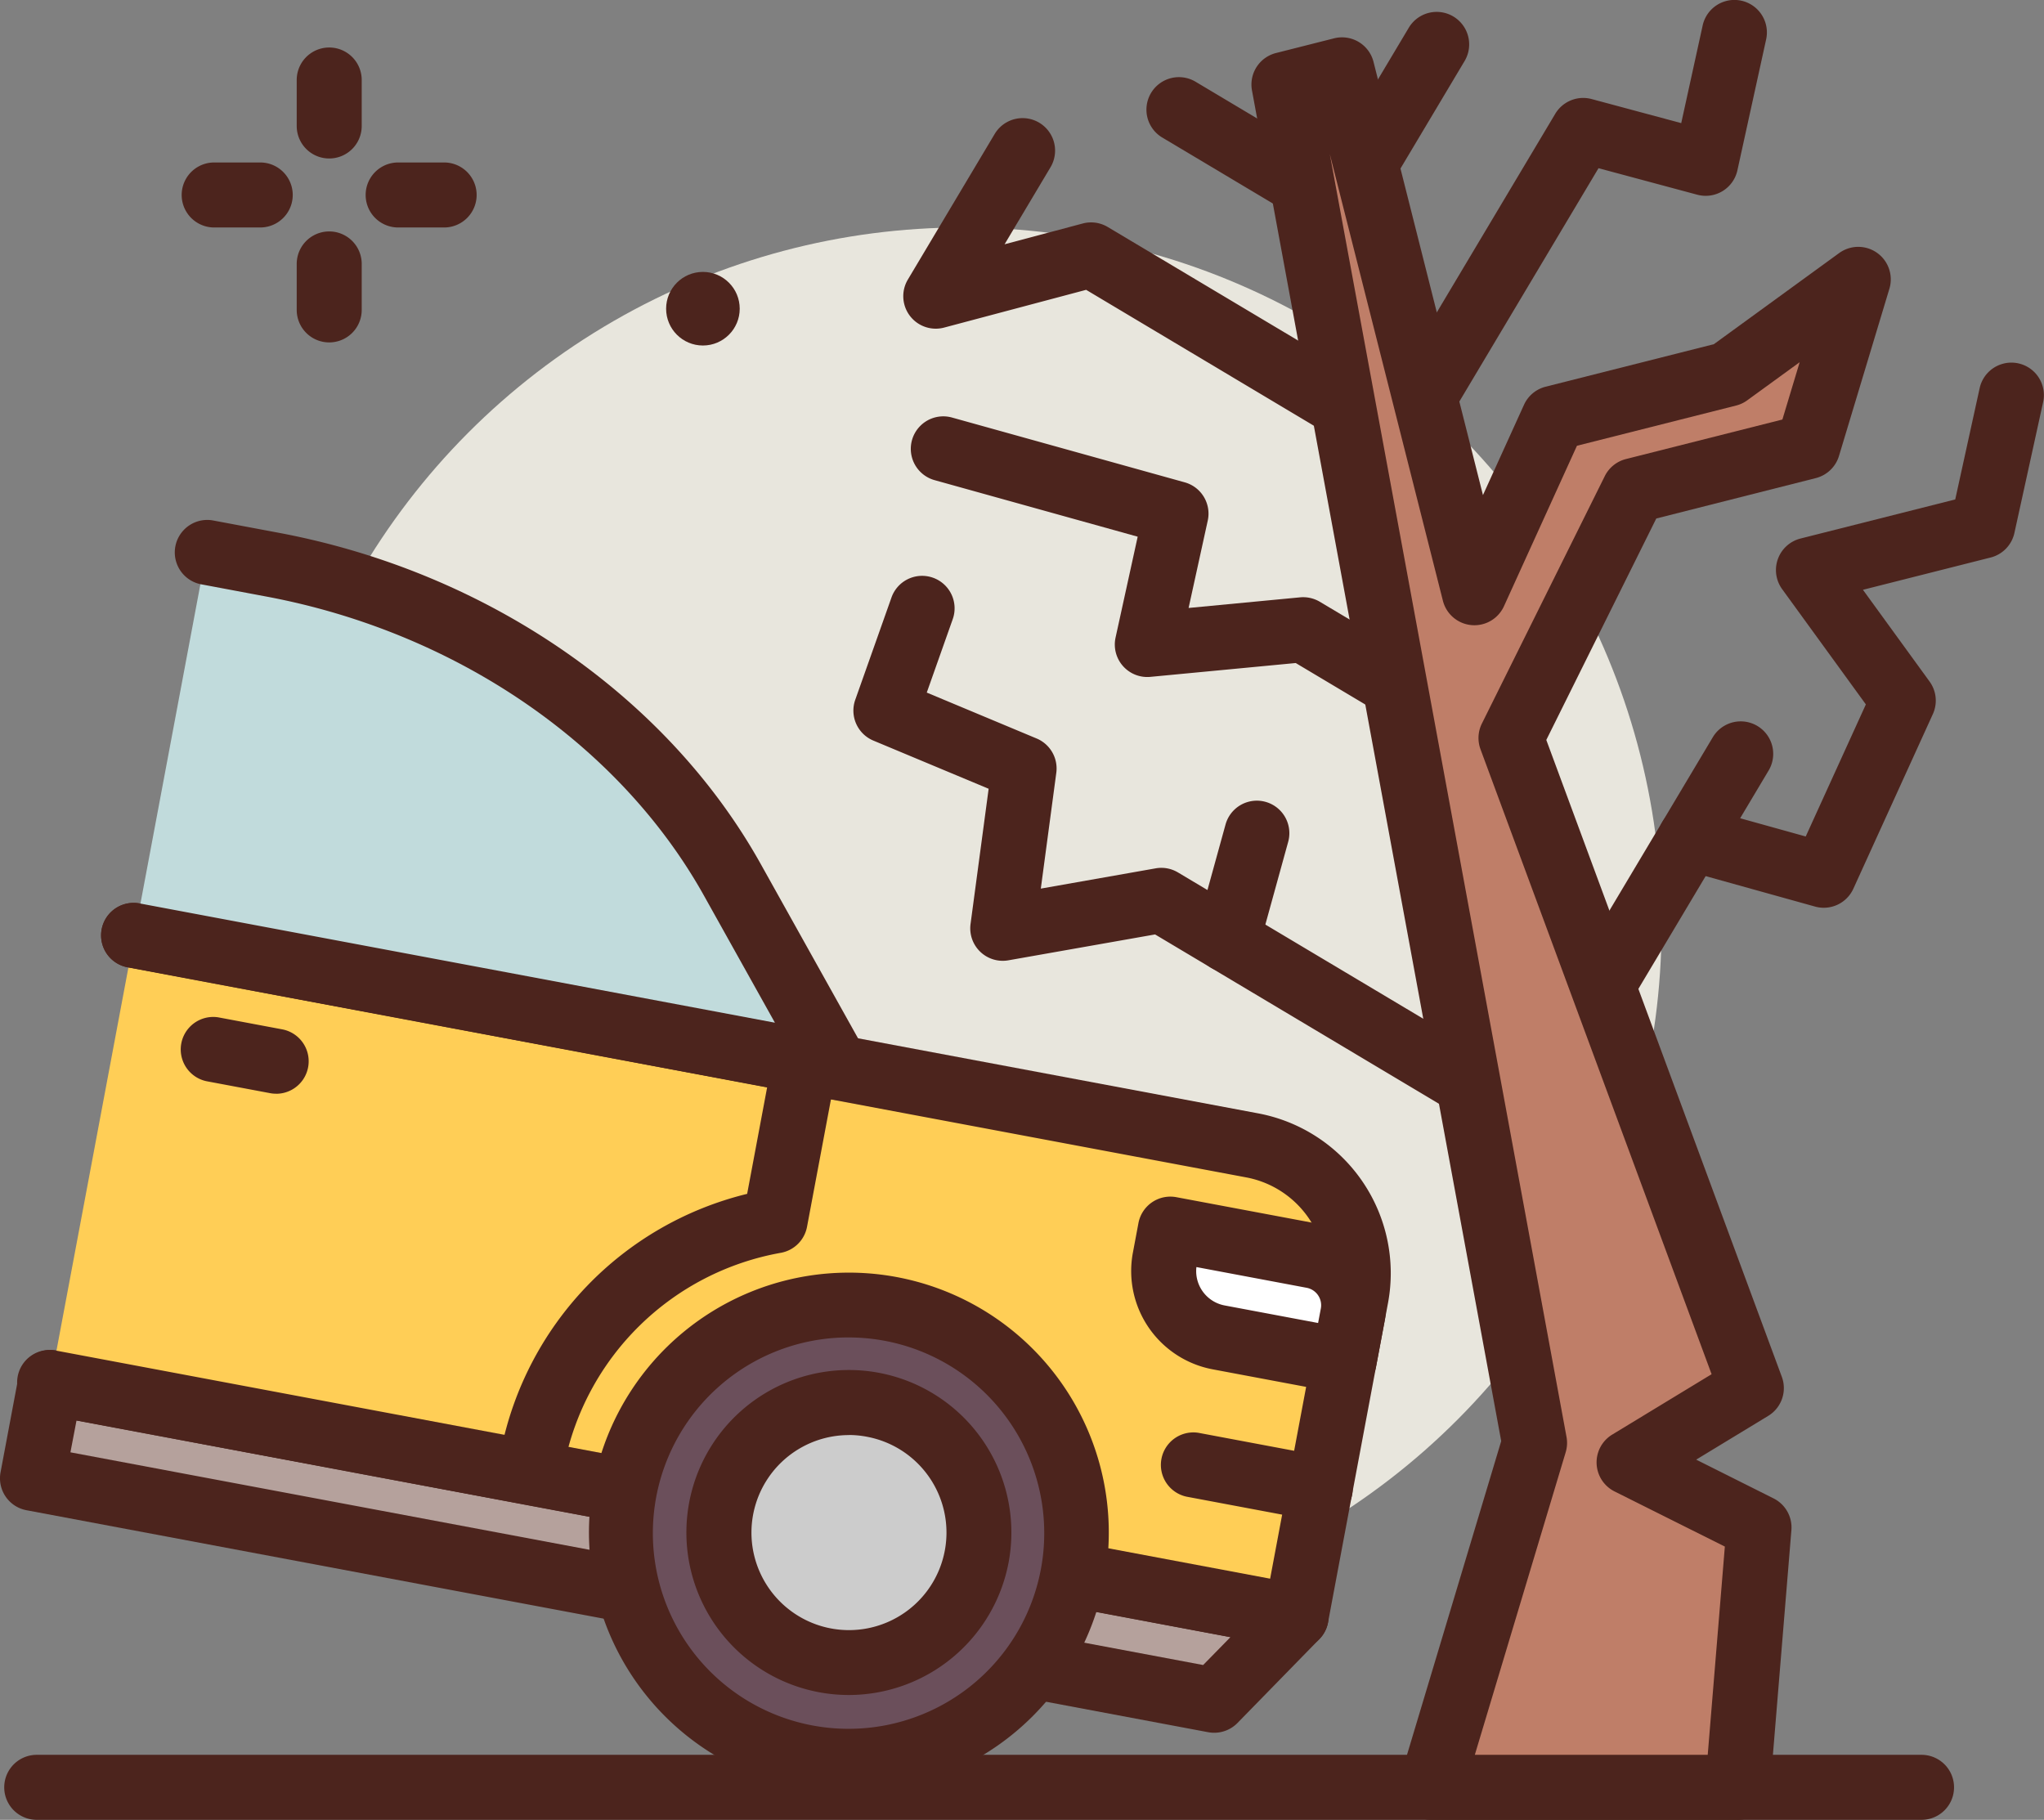 <svg xmlns="http://www.w3.org/2000/svg" width="89.65" height="79.817" viewBox="0 0 89.65 79.817">
  <rect x="0" y="0" width="89.65" height="79.817" fill="#808080" stroke="none"/>
  <g id="_32" data-name="32" transform="translate(-24.204 -38.001)">
    <path id="Path_667358" data-name="Path 667358" d="M62.151,48.718a1.425,1.425,0,0,1-1.425-1.425V45.276a1.425,1.425,0,1,1,2.851,0v2.017A1.425,1.425,0,0,1,62.151,48.718Z" transform="translate(-23.508 -3.766)" fill="#4c241d"/>
    <path id="Path_667359" data-name="Path 667359" d="M62.151,71.355a1.425,1.425,0,0,1-1.425-1.425V67.913a1.425,1.425,0,0,1,2.851,0V69.93A1.425,1.425,0,0,1,62.151,71.355Z" transform="translate(-23.508 -18.336)" fill="#4c241d"/>
    <path id="Path_667360" data-name="Path 667360" d="M50.02,60.851H48A1.425,1.425,0,1,1,48,58H50.02a1.425,1.425,0,1,1,0,2.851Z" transform="translate(-14.402 -12.873)" fill="#4c241d"/>
    <path id="Path_667361" data-name="Path 667361" d="M72.657,60.851H70.64a1.425,1.425,0,0,1,0-2.851h2.017a1.425,1.425,0,0,1,0,2.851Z" transform="translate(-28.973 -12.873)" fill="#4c241d"/>
    <circle id="Ellipse_4824" data-name="Ellipse 4824" cx="30.644" cy="30.644" r="30.644" transform="translate(35.792 47.978)" fill="#e8e6dd"/>
    <path id="Path_667362" data-name="Path 667362" d="M108.819,256.851H26.151a1.425,1.425,0,1,1,0-2.851h82.668a1.425,1.425,0,0,1,0,2.851Z" transform="translate(-0.336 -139.033)" fill="#4c241d"/>
    <circle id="Ellipse_4825" data-name="Ellipse 4825" cx="1.614" cy="1.614" r="1.614" transform="translate(53.42 49.927)" fill="#4c241d"/>
    <g id="Group_978427" data-name="Group 978427" transform="translate(24.204 97.213)">
      <path id="Path_667363" data-name="Path 667363" d="M28.2,212.38l51.831,9.732,3.591-3.676L28.993,208.177Z" transform="translate(-26.779 -206.751)" fill="#b5a19c"/>
      <path id="Path_667364" data-name="Path 667364" d="M77.46,220.96a1.459,1.459,0,0,1-.263-.024L25.366,211.2a1.425,1.425,0,0,1-1.138-1.664l.789-4.2a1.423,1.423,0,0,1,1.664-1.138l54.632,10.258a1.425,1.425,0,0,1,.756,2.4l-3.59,3.676A1.428,1.428,0,0,1,77.46,220.96Zm-50.167-12.3,49.681,9.329,1.2-1.225-50.614-9.5Z" transform="translate(-24.204 -204.174)" fill="#4c241d"/>
    </g>
    <g id="Group_978428" data-name="Group 978428" transform="translate(24.992 77.602)">
      <path id="Path_667365" data-name="Path 667365" d="M34.1,153.139l49.032,9.206A5.7,5.7,0,0,1,87.681,169L85.05,183.009,30.418,172.751" transform="translate(-28.992 -151.713)" fill="#ffce56"/>
      <path id="Path_667366" data-name="Path 667366" d="M82.476,181.859a1.428,1.428,0,0,1-.264-.024L27.58,171.577a1.425,1.425,0,1,1,.526-2.8l53.231,10,2.368-12.61a4.279,4.279,0,0,0-3.411-4.989l-49.032-9.207a1.425,1.425,0,1,1,.526-2.8L80.82,158.37a7.133,7.133,0,0,1,5.687,8.317L83.876,180.7A1.426,1.426,0,0,1,82.476,181.859Z" transform="translate(-26.417 -149.138)" fill="#4c241d"/>
    </g>
    <g id="Group_978429" data-name="Group 978429" transform="translate(28.675 60.792)">
      <path id="Path_667367" data-name="Path 667367" d="M43.909,105.963l2.909.546c8.724,1.638,16.232,6.786,20.16,13.823l4.593,8.228-30.818-5.787" transform="translate(-39.326 -104.537)" fill="#c1dbdc"/>
      <path id="Path_667368" data-name="Path 667368" d="M69,127.409a1.4,1.4,0,0,1-.263-.024L37.914,121.6a1.425,1.425,0,1,1,.526-2.8l27.828,5.225-3.11-5.57c-3.716-6.656-10.885-11.559-19.178-13.117l-2.909-.546a1.425,1.425,0,0,1,.526-2.8l2.909.546c9.115,1.712,17.018,7.143,21.141,14.529l4.593,8.228A1.425,1.425,0,0,1,69,127.409Z" transform="translate(-36.751 -101.961)" fill="#4c241d"/>
    </g>
    <g id="Group_978430" data-name="Group 978430" transform="translate(50.033 93.81)">
      <circle id="Ellipse_4826" data-name="Ellipse 4826" cx="9.977" cy="9.977" r="9.977" transform="translate(1.429 1.428)" fill="#6b4f5b"/>
      <path id="Path_667369" data-name="Path 667369" d="M108.1,217.432a11.4,11.4,0,1,1,11.2-9.3A11.416,11.416,0,0,1,108.1,217.432Zm-.022-19.958a8.583,8.583,0,1,0,1.6.15A8.6,8.6,0,0,0,108.079,197.475Zm9.824,10.4h.014Z" transform="translate(-96.692 -194.624)" fill="#4c241d"/>
    </g>
    <g id="Group_978431" data-name="Group 978431" transform="translate(54.311 98.088)">
      <circle id="Ellipse_4827" data-name="Ellipse 4827" cx="5.701" cy="5.701" r="5.701" transform="translate(1.426 1.426)" fill="#ccc"/>
      <path id="Path_667370" data-name="Path 667370" d="M115.828,220.884a7.127,7.127,0,1,1,7-5.813A7.142,7.142,0,0,1,115.828,220.884Zm0-11.4a4.277,4.277,0,1,0,.791.074A4.283,4.283,0,0,0,115.823,209.48Z" transform="translate(-108.698 -206.629)" fill="#4c241d"/>
    </g>
    <g id="Group_978432" data-name="Group 978432" transform="translate(73.818 90.485)">
      <path id="Path_667371" data-name="Path 667371" d="M175.353,195.073l-5.5-1.033a2.955,2.955,0,0,1-2.359-3.449l.244-1.3,6.24,1.172a2.2,2.2,0,0,1,1.758,2.572Z" transform="translate(-166.017 -187.867)" fill="#fff"/>
      <path id="Path_667372" data-name="Path 667372" d="M172.781,193.925a1.429,1.429,0,0,1-.264-.024l-5.5-1.033a4.386,4.386,0,0,1-3.5-5.113l.244-1.3a1.424,1.424,0,0,1,1.664-1.137l6.24,1.171a3.634,3.634,0,0,1,2.9,4.236l-.383,2.038a1.427,1.427,0,0,1-1.4,1.162Zm-6.477-5.542a1.532,1.532,0,0,0,1.237,1.683l4.1.77.12-.636a.779.779,0,0,0-.621-.908Z" transform="translate(-163.443 -185.294)" fill="#4c241d"/>
    </g>
    <g id="Group_978433" data-name="Group 978433" transform="translate(32.089 38.001)">
      <path id="Path_667373" data-name="Path 667373" d="M87.181,184.9a1.426,1.426,0,0,1-1.389-1.749,14.521,14.521,0,0,1,10.8-11.275l1.141-6.08a1.425,1.425,0,1,1,2.8.526l-1.315,7a1.427,1.427,0,0,1-1.133,1.137,11.8,11.8,0,0,0-9.522,9.334,1.425,1.425,0,0,1-1.386,1.1Z" transform="translate(-71.707 -119.514)" fill="#4c241d"/>
      <path id="Path_667374" data-name="Path 667374" d="M50.56,166.525a1.416,1.416,0,0,1-.264-.024l-2.8-.526a1.425,1.425,0,0,1,.525-2.8l2.8.526a1.425,1.425,0,0,1-.261,2.826Z" transform="translate(-46.332 -118.555)" fill="#4c241d"/>
      <path id="Path_667375" data-name="Path 667375" d="M174,218.192a1.428,1.428,0,0,1-.264-.024l-5.6-1.052a1.425,1.425,0,0,1,.526-2.8l5.6,1.052a1.425,1.425,0,0,1-.262,2.826Z" transform="translate(-123.98 -151.473)" fill="#4c241d"/>
      <path id="Path_667376" data-name="Path 667376" d="M196.823,56.9a1.425,1.425,0,0,1-1.223-2.155l7.011-11.754a1.428,1.428,0,0,1,1.594-.646l3.931,1.056.94-4.283a1.425,1.425,0,1,1,2.784.611l-1.26,5.741a1.424,1.424,0,0,1-1.761,1.071l-4.331-1.163-6.458,10.828a1.425,1.425,0,0,1-1.226.695Z" transform="translate(-142.282 -38.001)" fill="#4c241d"/>
      <path id="Path_667377" data-name="Path 667377" d="M154.576,66.506a1.422,1.422,0,0,1-.729-.2L143.4,60.072l-6.229,1.656a1.425,1.425,0,0,1-1.59-2.107l3.808-6.385a1.425,1.425,0,1,1,2.448,1.46l-2.014,3.378,3.425-.911a1.424,1.424,0,0,1,1.1.153l10.967,6.541a1.425,1.425,0,0,1-.732,2.65Z" transform="translate(-103.647 -47.36)" fill="#4c241d"/>
      <path id="Path_667378" data-name="Path 667378" d="M186.615,49.4a1.425,1.425,0,0,1-1.223-2.155l4.223-7.081a1.425,1.425,0,1,1,2.448,1.46l-4.223,7.081a1.422,1.422,0,0,1-1.225.7Z" transform="translate(-135.711 -38.947)" fill="#4c241d"/>
      <path id="Path_667379" data-name="Path 667379" d="M173.824,54.565a1.422,1.422,0,0,1-.729-.2l-7.081-4.223a1.425,1.425,0,1,1,1.46-2.448l7.081,4.223a1.425,1.425,0,0,1-.731,2.649Z" transform="translate(-122.921 -44.109)" fill="#4c241d"/>
    </g>
    <g id="Group_978434" data-name="Group 978434" transform="translate(79.092 39.639)">
      <path id="Path_667380" data-name="Path 667380" d="M202.745,104.416,192.2,75.9l5.391-10.852,7.645-1.932,2.212-7.337-5.727,4.159-7.645,1.932-3.486,7.659-5.8-22.935-2.548.644,10.993,59.577L188.7,121.926h13.443l.938-11.4-5.7-2.851Z" transform="translate(-180.819 -45.172)" fill="#bf7e68"/>
      <path id="Path_667381" data-name="Path 667381" d="M199.569,120.776H186.126a1.425,1.425,0,0,1-1.365-1.835l4.437-14.777L178.267,44.926a1.426,1.426,0,0,1,1.052-1.641l2.548-.645a1.426,1.426,0,0,1,1.731,1.033l4.8,19,1.8-3.961a1.427,1.427,0,0,1,.948-.792l7.379-1.865,5.5-4a1.426,1.426,0,0,1,2.2,1.565l-2.212,7.337a1.427,1.427,0,0,1-1.016.971L196,63.7l-4.824,9.713,10.331,27.935a1.425,1.425,0,0,1-.6,1.712l-3.157,1.918,3.393,1.7a1.425,1.425,0,0,1,.783,1.392l-.938,11.4a1.424,1.424,0,0,1-1.42,1.308Zm-11.528-2.851h10.215l.751-9.134-4.839-2.419a1.425,1.425,0,0,1-.1-2.493l4.358-2.648-10.136-27.41a1.424,1.424,0,0,1,.061-1.128l5.39-10.852a1.428,1.428,0,0,1,.927-.748l6.863-1.734.758-2.514-2.3,1.672a1.419,1.419,0,0,1-.488.229l-6.981,1.764-3.2,7.035a1.425,1.425,0,0,1-2.68-.241L181.68,47.715l10.383,56.27a1.422,1.422,0,0,1-.037.669Z" transform="translate(-178.243 -42.597)" fill="#4c241d"/>
    </g>
    <path id="Path_667382" data-name="Path 667382" d="M157.217,102.224a1.422,1.422,0,0,1-.729-.2l-3.289-1.962-6.375.607a1.425,1.425,0,0,1-1.527-1.725l.97-4.423-8.908-2.48a1.425,1.425,0,0,1,.764-2.746l10.207,2.842a1.425,1.425,0,0,1,1.01,1.679l-.84,3.831,4.892-.466a1.436,1.436,0,0,1,.865.195l3.689,2.2a1.425,1.425,0,0,1-.732,2.649Z" transform="translate(-72.164 -32.981)" fill="#4c241d"/>
    <path id="Path_667383" data-name="Path 667383" d="M219.144,139.648a1.425,1.425,0,0,1-1.223-2.155l5.968-10.006a1.425,1.425,0,1,1,2.448,1.46l-5.968,10.006A1.424,1.424,0,0,1,219.144,139.648Z" transform="translate(-124.561 -57.152)" fill="#4c241d"/>
    <path id="Path_667384" data-name="Path 667384" d="M156.131,132.546a1.422,1.422,0,0,1-.729-.2l-12.924-7.709-6.434,1.135a1.425,1.425,0,0,1-1.66-1.592l.794-5.932-5.056-2.113a1.425,1.425,0,0,1-.794-1.791l1.582-4.467a1.425,1.425,0,1,1,2.686.952l-1.132,3.2,4.819,2.014a1.426,1.426,0,0,1,.863,1.5l-.68,5.084,5.038-.889a1.421,1.421,0,0,1,.978.18l13.38,7.98a1.425,1.425,0,0,1-.731,2.649Z" transform="translate(-67.612 -45.652)" fill="#4c241d"/>
    <path id="Path_667385" data-name="Path 667385" d="M172.715,144.076a1.427,1.427,0,0,1-1.374-1.805l1.29-4.675a1.425,1.425,0,0,1,2.748.759l-1.29,4.675A1.426,1.426,0,0,1,172.715,144.076Z" transform="translate(-94.675 -63.432)" fill="#4c241d"/>
    <path id="Path_667386" data-name="Path 667386" d="M235.555,106.543a1.428,1.428,0,0,1-.382-.052l-5.847-1.628a1.425,1.425,0,1,1,.764-2.746l4.673,1.3,2.638-5.793L233.73,92.57a1.426,1.426,0,0,1,.8-2.22l6.791-1.716,1.071-4.881a1.425,1.425,0,1,1,2.784.611l-1.26,5.741a1.426,1.426,0,0,1-1.043,1.076l-5.6,1.416,2.922,4.023a1.425,1.425,0,0,1,.144,1.429l-3.487,7.659a1.426,1.426,0,0,1-1.3.835Z" transform="translate(-131.36 -28.728)" fill="#4c241d"/>
  </g>
</svg>
